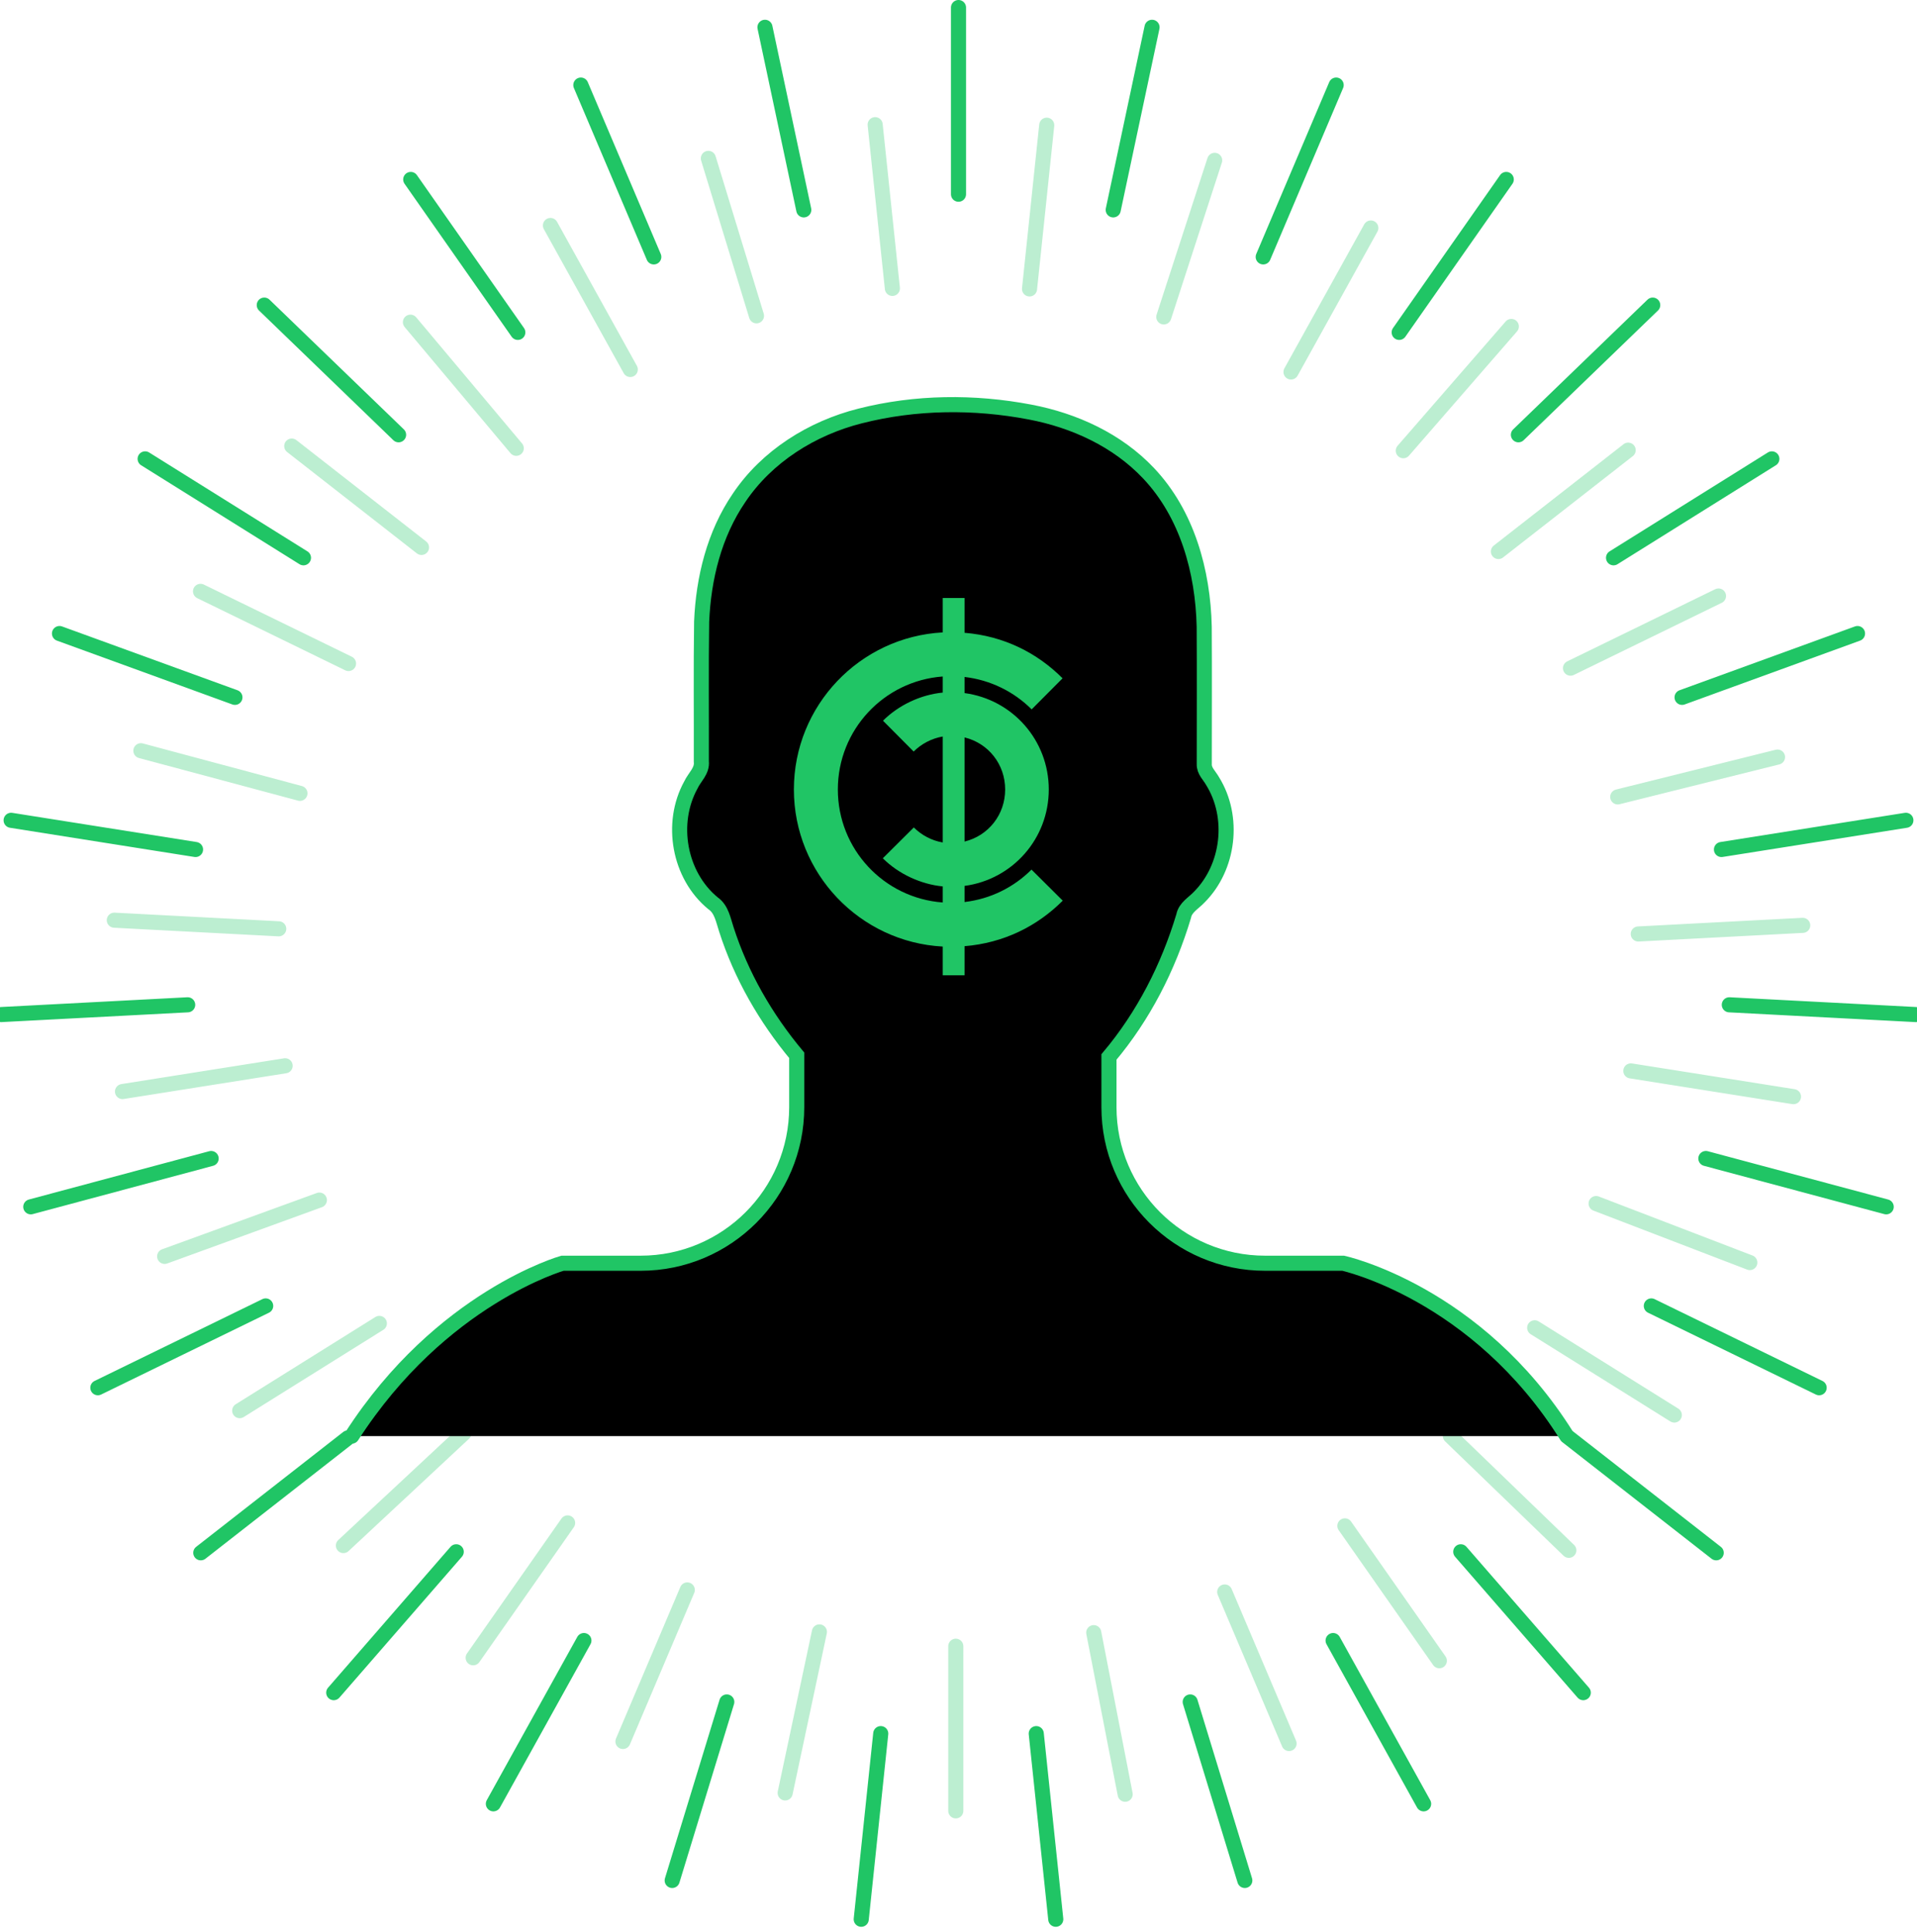 <?xml version="1.0" encoding="UTF-8"?>
<svg width="127px" height="128px" viewBox="0 0 127 128" version="1.1" xmlns="http://www.w3.org/2000/svg" xmlns:xlink="http://www.w3.org/1999/xlink">
    <!-- Generator: Sketch 48.2 (47327) - http://www.bohemiancoding.com/sketch -->
    <title>icon</title>
    <desc>Created with Sketch.</desc>
    <defs>
        <path d="M104.802,95.159 C98.844,85.634 89.985,83.703 89.985,83.703 L84.812,83.703 C79.1,83.703 74.468,79.071 74.468,73.359 L74.468,70.036 C76.757,67.316 78.398,64.099 79.418,60.7 C79.524,60.126 80.076,59.843 80.444,59.449 C82.424,57.47 82.813,54.128 81.328,51.749 C81.126,51.388 80.761,51.075 80.782,50.628 C80.782,47.595 80.797,44.557 80.778,41.527 C80.697,37.868 79.651,34.061 77.086,31.352 C75.015,29.163 72.171,27.859 69.237,27.302 C65.529,26.594 61.651,26.63 57.979,27.564 C54.796,28.367 51.807,30.231 49.958,32.994 C48.321,35.395 47.604,38.312 47.483,41.186 C47.438,44.272 47.473,47.365 47.463,50.459 C47.534,51.078 47.009,51.497 46.771,52.01 C45.372,54.547 45.988,58.005 48.236,59.851 C48.806,60.245 48.913,60.962 49.12,61.581 C50.1,64.636 51.726,67.462 53.782,69.924 L53.782,73.359 C53.782,79.071 49.15,83.703 43.438,83.703 L38.266,83.703 C38.266,83.703 30.22,85.976 24.307,95.159" id="path-1"></path>
        <filter x="-9.9%" y="-11.7%" width="119.9%" height="123.4%" filterUnits="objectBoundingBox" id="filter-2">
            <feMorphology radius="0.5" operator="dilate" in="SourceAlpha" result="shadowSpreadOuter1"></feMorphology>
            <feOffset dx="0" dy="0" in="shadowSpreadOuter1" result="shadowOffsetOuter1"></feOffset>
            <feMorphology radius="1" operator="erode" in="SourceAlpha" result="shadowInner"></feMorphology>
            <feOffset dx="0" dy="0" in="shadowInner" result="shadowInner"></feOffset>
            <feComposite in="shadowOffsetOuter1" in2="shadowInner" operator="out" result="shadowOffsetOuter1"></feComposite>
            <feGaussianBlur stdDeviation="2.5" in="shadowOffsetOuter1" result="shadowBlurOuter1"></feGaussianBlur>
            <feColorMatrix values="0 0 0 0 0.125   0 0 0 0 0.773   0 0 0 0 0.396  0 0 0 0.5 0" type="matrix" in="shadowBlurOuter1"></feColorMatrix>
        </filter>
    </defs>
    <g id="Roadmap-content" stroke="none" stroke-width="1" fill="none" fill-rule="evenodd" transform="translate(-336, -1329)">
        <g id="icon" transform="translate(335, 1329)">
            <path d="M64.5,0.5 L64.5,12.869 M77.322,1.808 L74.75,13.907 M89.52,5.637 L84.687,17.023 M100.789,11.891 L93.695,22.024 M110.492,20.216 L101.594,28.809 M118.385,30.405 L107.896,36.96 M124.059,41.978 L112.436,46.208 M127.263,54.354 L115.046,56.289 M127.918,67.226 L115.566,66.579 M125.96,79.965 L114.012,76.764 M121.517,91.953 L110.399,86.531 M114.698,102.89 L104.951,95.275 M105.89,112.157 L97.775,102.822 M95.314,119.523 L89.317,108.704 M83.468,124.601 L79.851,112.772 M70.944,127.172 L69.651,114.871 M58.056,127.172 L59.349,114.871 M45.532,124.601 L49.149,112.772 M33.686,119.523 L39.683,108.704 M23.11,112.157 L31.225,102.822 M14.302,102.89 L24.049,95.275 M7.483,91.953 L18.601,86.531 M3.04,79.965 L14.988,76.764 M1.082,67.226 L13.434,66.579 M1.737,54.354 L13.954,56.289 M4.941,41.978 L16.564,46.208 M10.615,30.405 L21.104,36.96 M18.508,20.216 L27.406,28.809 M28.211,11.891 L35.305,22.024 M39.48,5.637 L44.313,17.023 M51.678,1.808 L54.25,13.907" id="Line-3" stroke="#20C565" stroke-linecap="round"></path>
            <path d="M64.5,7.989 L64.5,18.898 M75.808,9.143 L73.54,19.813 M86.565,12.519 L82.303,22.561 M96.504,18.035 L90.247,26.971 M105.06,25.377 L97.213,32.955 M112.021,34.362 L102.77,40.143 M117.025,44.568 L106.774,48.299 M119.851,55.483 L109.076,57.19 M120.428,66.835 L109.535,66.264 M118.701,78.07 L108.165,75.246 M114.783,88.641 L104.978,83.859 M108.769,98.287 L100.173,91.571 M101.002,106.459 L93.845,98.226 M91.675,112.955 L86.386,103.414 M81.227,117.433 L78.038,107.002 M70.183,119.701 L69.043,108.852 M58.817,119.701 L59.957,108.852 M47.773,117.433 L50.962,107.002 M37.325,112.955 L42.614,103.414 M27.998,106.459 L35.155,98.226 M20.231,98.287 L28.827,91.571 M14.217,88.641 L24.022,83.859 M10.299,78.07 L20.835,75.246 M8.572,66.835 L19.465,66.264 M9.149,55.483 L19.924,57.19 M11.975,44.568 L22.226,48.299 M16.979,34.362 L26.23,40.143 M23.94,25.377 L31.787,32.955 M32.496,18.035 L38.753,26.971 M42.435,12.519 L46.697,22.561 M53.192,9.143 L55.46,19.813" id="Line-3" stroke="#20C565" opacity="0.3" stroke-linecap="round" transform="translate(64.5, 63.913) rotate(6) translate(-64.5, -63.913) "></path>
            <g id="Shape" stroke-linecap="round" fill-rule="nonzero">
                <use fill="black" fill-opacity="1" filter="url(#filter-2)" xlink:href="#path-1"></use>
                <use stroke="#20C565" stroke-width="1" xlink:href="#path-1"></use>
            </g>
            <path d="M56.507,52.312 C56.507,48.361 59.553,45.114 63.455,44.825 L63.455,45.891 C62.01,46.029 60.537,46.715 59.498,47.755 L61.529,49.798 C62.044,49.283 62.732,48.925 63.455,48.802 L63.455,55.823 C62.732,55.7 62.055,55.342 61.54,54.827 L59.486,56.87 C60.526,57.91 62.01,58.595 63.455,58.734 L63.455,59.799 C59.553,59.51 56.507,56.264 56.507,52.312 M67.591,52.312 C67.591,53.975 66.489,55.375 64.9,55.763 L64.9,48.862 C66.489,49.25 67.591,50.649 67.591,52.312 M71.406,59.679 L69.336,57.62 C68.172,58.784 66.634,59.566 64.9,59.769 L64.9,58.701 C68.079,58.276 70.481,55.574 70.481,52.312 C70.481,49.051 68.079,46.349 64.9,45.924 L64.9,44.856 C66.634,45.058 68.184,45.841 69.347,47.004 L71.395,44.945 C69.703,43.253 67.501,42.142 64.9,41.929 L64.9,39.623 L63.455,39.623 L63.455,41.904 C57.963,42.198 53.594,46.753 53.594,52.312 C53.594,57.871 57.963,62.427 63.455,62.72 L63.455,64.623 L64.9,64.623 L64.9,62.696 C67.501,62.483 69.714,61.371 71.406,59.679" id="Fill-1" fill="#20C565"></path>
        </g>
    </g>
</svg>